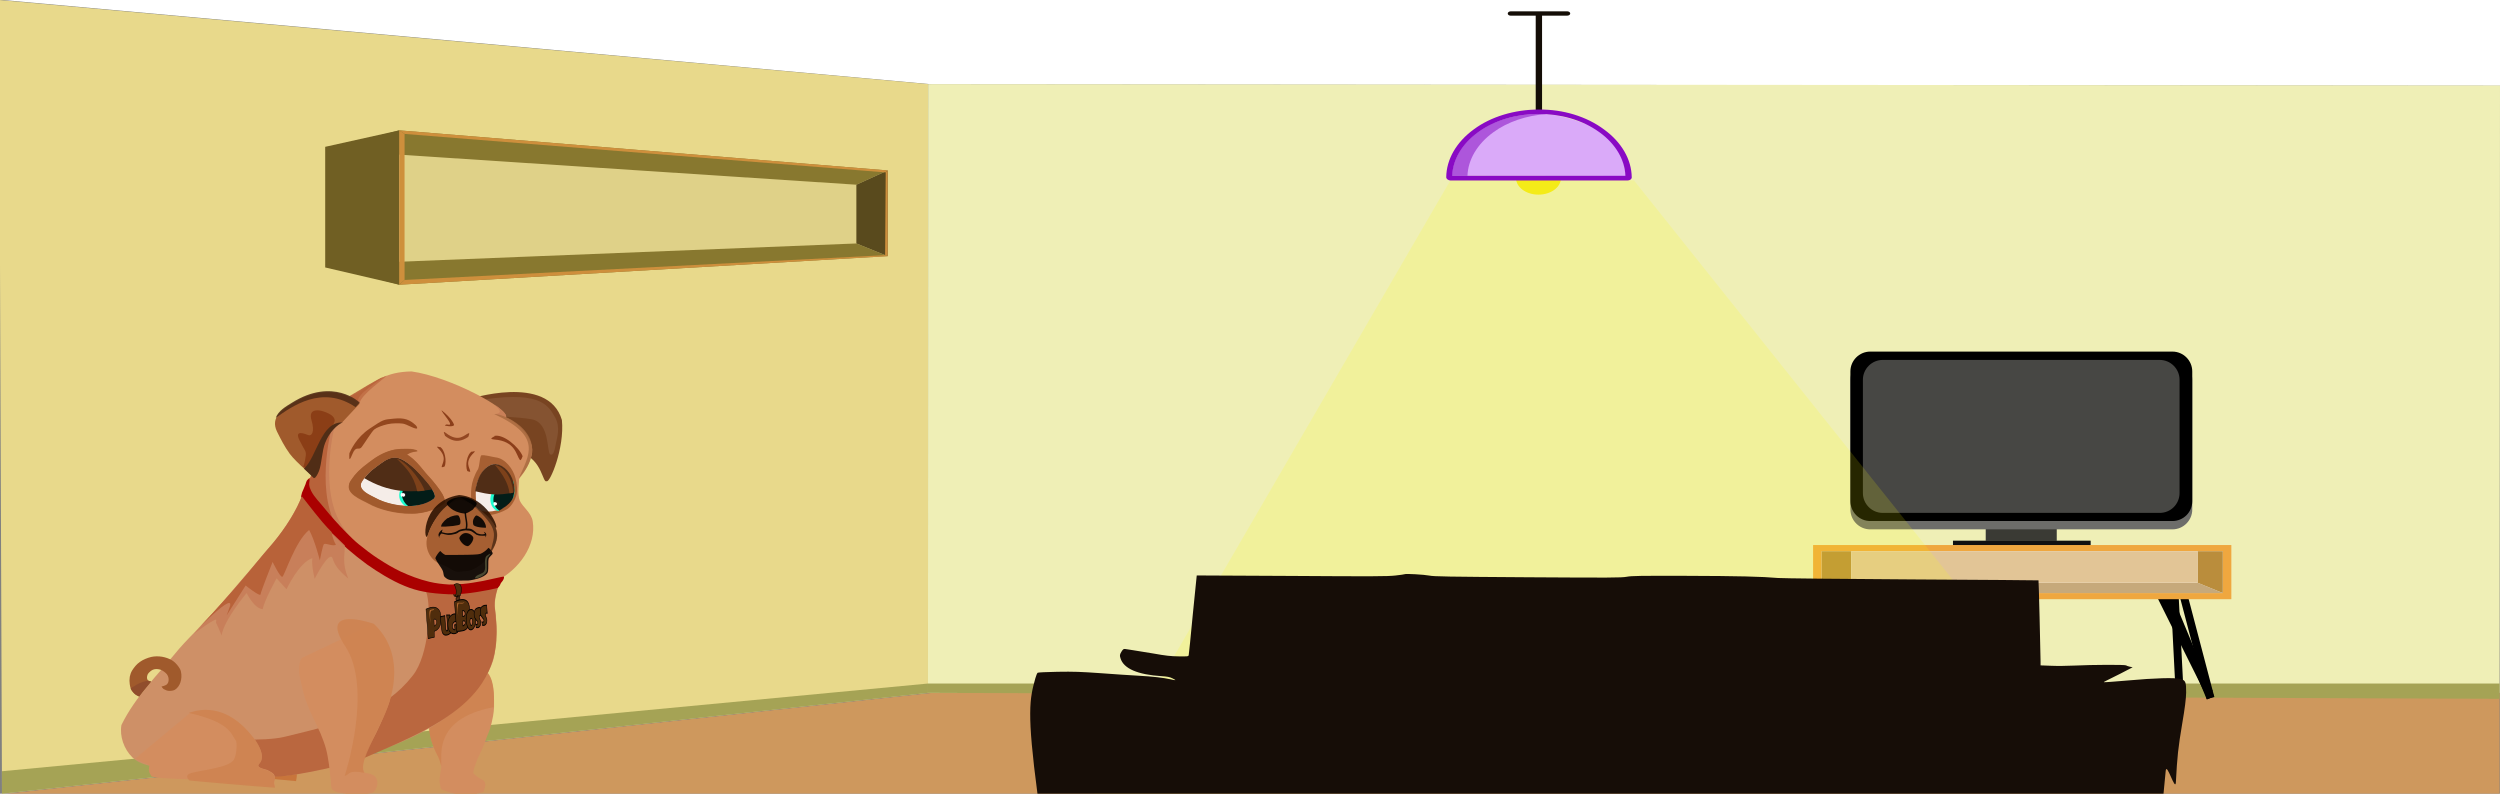 <?xml version="1.0" encoding="utf-8"?>
<!-- Generator: Adobe Illustrator 23.0.0, SVG Export Plug-In . SVG Version: 6.00 Build 0)  -->
<svg version="1.1"
	 id="svg9420" xmlns:cc="http://creativecommons.org/ns#" xmlns:dc="http://purl.org/dc/elements/1.1/" xmlns:inkscape="http://www.inkscape.org/namespaces/inkscape" xmlns:rdf="http://www.w3.org/1999/02/22-rdf-syntax-ns#" xmlns:sodipodi="http://sodipodi.sourceforge.net/DTD/sodipodi-0.dtd" xmlns:svg="http://www.w3.org/2000/svg"
	 xmlns="http://www.w3.org/2000/svg" xmlns:xlink="http://www.w3.org/1999/xlink" x="0px" y="0px" viewBox="0 0 1260 400"
	 style="enable-background:new 0 0 1260 400;" xml:space="preserve">
<rect x="0" y="0" width="1260" height="400" fill="#808080" stroke="none"/>
<style type="text/css">
	.st0{fill:#FFFFFF;}
	.st1{fill:#CE985D;}
	.st2{fill:#FFB9B9;stroke:#000000;stroke-width:0.265;}
	.st3{fill:url(#SVGID_1_);stroke:#000000;stroke-width:0.265;}
	.st4{fill:#E8D98B;}
	.st5{fill:#EFEFB6;}
	.st6{fill:#A5A355;}
	.st7{fill:#3A3A34;}
	.st8{fill:#6D6D6A;}
	.st9{fill:#474744;}
	.st10{fill:#111111;}
	.st11{fill:none;stroke:#000000;stroke-width:4;stroke-miterlimit:10;}
	.st12{fill:#EFA73F;}
	.st13{fill:#BA8D3C;}
	.st14{fill:#C6A97B;}
	.st15{fill:#E2C596;}
	.st16{fill:#784421;}
	.st17{fill:#855331;}
	.st18{fill-rule:evenodd;clip-rule:evenodd;fill:#D38D5F;}
	.st19{opacity:0.64;fill:#B8623A;enable-background:new    ;}
	.st20{fill:#D38D5F;}
	.st21{opacity:0.885;fill:#C87137;enable-background:new    ;}
	.st22{opacity:0.885;fill:#C87E57;enable-background:new    ;}
	.st23{fill:#B8623A;}
	.st24{opacity:0.885;fill:#CE8351;enable-background:new    ;}
	.st25{fill:#CE9067;}
	.st26{fill:#A05A2C;}
	.st27{opacity:0.885;fill:#B8623A;enable-background:new    ;}
	.st28{fill:#502D0C;stroke:#000000;stroke-width:0.232;}
	.st29{fill:#AA0000;}
	.st30{opacity:0.885;fill:#502D16;enable-background:new    ;}
	.st31{opacity:0.885;fill:#A05A2C;enable-background:new    ;}
	.st32{opacity:0.885;fill:#FFFFFF;enable-background:new    ;}
	.st33{opacity:0.885;fill:#00FFCC;enable-background:new    ;}
	.st34{opacity:0.885;enable-background:new    ;}
	.st35{fill:#502D16;}
	.st36{opacity:0.885;fill:#010100;enable-background:new    ;}
	.st37{opacity:0.885;fill:#2B1100;enable-background:new    ;}
	.st38{fill:#8B3E1A;}
	.st39{opacity:0.885;fill:#8B3E1A;enable-background:new    ;}
	.st40{opacity:0.885;fill:#8B3E16;enable-background:new    ;}
	.st41{opacity:0.885;fill:#C87E58;enable-background:new    ;}
	.st42{fill:#B86239;}
	.st43{fill:#D5D5FF;fill-opacity:0;}
	.st44{opacity:0.885;fill:#2D1100;enable-background:new    ;}
	.st45{opacity:0.885;fill:#8E4C2C;enable-background:new    ;}
	.st46{fill:#8B3E16;}
	.st47{opacity:0.885;fill:#AA6B41;enable-background:new    ;}
	.st48{opacity:0.885;fill:#83441B;enable-background:new    ;}
	.st49{opacity:0.885;fill:#515137;enable-background:new    ;}
	.st50{opacity:0.885;fill:#532F17;enable-background:new    ;}
	.st51{enable-background:new    ;}
	.st52{fill:#502D0C;}
	.st53{fill:none;stroke:#000000;stroke-width:0.179;}
	.st54{fill:none;stroke:#000000;stroke-width:0.265;}
	.st55{fill:#B7692E;}
	.st56{fill:#DFD188;}
	.st57{fill:#88782F;}
	.st58{fill:#705F23;}
	.st59{fill:#594A1D;}
	.st60{fill:#CE8F3C;}
	.st61{fill:#DAAAF9;}
	.st62{fill:#AD56DB;}
	.st63{fill:#140D06;}
	.st64{fill:#F2E71C;}
	.st65{fill:#890AC4;}
	.st66{opacity:0.15;fill:#FFFF00;enable-background:new    ;}
	.st67{fill:#160D07;}
</style>
<sodipodi:namedview  bordercolor="#666666" borderopacity="1.0" id="base" inkscape:current-layer="layer1" inkscape:cx="581.19349" inkscape:cy="255.14308" inkscape:document-units="mm" inkscape:pageopacity="0.0" inkscape:pageshadow="2" inkscape:window-height="705" inkscape:window-maximized="1" inkscape:window-width="1366" inkscape:window-x="-8" inkscape:window-y="-8" inkscape:zoom="0.63" pagecolor="#ffffff" showgrid="false" units="px" width="1260px">
	</sodipodi:namedview>
<path class="st0" d="M1.5,0C420-0.1,841.5,0.1,1260,0c0,14.6,0,28.6,0,43.2c-263.4-0.2-526.8-0.5-790.2-0.7
	C313.7,28.3,157.6,14.1,1.5,0z"/>
<polygon class="st1" points="3,400 469.7,349.2 1259.8,349.2 1259.8,400 "/>
<path class="st2" d="M484.7-218.4"/>
<linearGradient id="SVGID_1_" gradientUnits="userSpaceOnUse" x1="188.1" y1="698.866" x2="188.1" y2="698.866" gradientTransform="matrix(1 0 0 1 0 -633.167)">
	<stop  offset="0" style="stop-color:#EDE5E5"/>
	<stop  offset="1" style="stop-color:#EDE5E5;stop-opacity:0"/>
</linearGradient>
<path class="st3" d="M188.1,65.7"/>
<polygon class="st4" points="-0.5,0 467.8,42.4 467.7,349.2 1,400 "/>
<polygon class="st5" points="467.8,42.4 1260,43.1 1259.8,349.2 467.7,349.2 "/>
<path class="st5" d="M-0.5,417"/>
<polygon class="st6" points="1,400 467.7,349.2 467.7,344.5 1,388.7 "/>
<polygon class="st6" points="467.7,344.5 1259.8,344.5 1259.8,352.2 467.7,349.2 "/>
<g>
	<rect x="1000.8" y="266.6" class="st7" width="35.8" height="6"/>
	<path class="st8" d="M1094.9,266.8H942.6c-5.5,0-10-4.5-10-10v-65.4c0-5.5,4.5-10,10-10h152.3c5.5,0,10,4.5,10,10v65.4
		C1104.9,262.3,1100.4,266.8,1094.9,266.8z"/>
	<path d="M1094.9,262.6H942.6c-5.5,0-10-4.5-10-10v-65.4c0-5.5,4.5-10,10-10h152.3c5.5,0,10,4.5,10,10v65.4
		C1104.9,258.2,1100.4,262.6,1094.9,262.6z"/>
	<path class="st9" d="M1088.5,258.5H948.9c-5.5,0-10-4.5-10-10v-57.1c0-5.5,4.5-10,10-10h139.6c5.5,0,10,4.5,10,10v57.1
		C1098.5,254,1094.1,258.5,1088.5,258.5z"/>
	<rect x="984.3" y="272.5" class="st10" width="69.4" height="2.5"/>
	<line class="st11" x1="938.7" y1="299.3" x2="927.3" y2="351.1"/>
	<line class="st11" x1="949.1" y1="300.7" x2="927.3" y2="348.7"/>
	<line class="st11" x1="945.9" y1="300.3" x2="940.1" y2="341.2"/>
	<line class="st11" x1="949.1" y1="300.7" x2="939.5" y2="345.2"/>
	<line class="st11" x1="1096" y1="299.6" x2="1098.2" y2="342.8"/>
	<line class="st11" x1="1092.6" y1="300.1" x2="1114.1" y2="351.8"/>
	<line class="st11" x1="1100.5" y1="300" x2="1114.1" y2="351.8"/>
	<line class="st11" x1="1088.6" y1="299.3" x2="1113.4" y2="349.1"/>
	<rect x="913.8" y="274.7" class="st12" width="210.8" height="27.3"/>
	<rect x="918.1" y="277.8" class="st0" width="202.2" height="21.1"/>
	<polygon class="st13" points="918.1,277.8 933.1,277.8 933.1,293.7 918.1,298.9 	"/>
	<polygon class="st14" points="933.1,293.7 1107.6,293.7 1120.3,298.9 918.1,298.9 	"/>
	<polygon class="st13" points="1107.6,277.8 1107.6,293.7 1120.3,298.9 1120.3,277.8 	"/>
	<rect x="933.1" y="277.8" class="st15" width="174.6" height="15.9"/>
</g>
<g>
	<g id="layer1_1_" transform="translate(0,-121)" inkscape:groupmode="layer" inkscape:label="Camada 1">
		<path id="path1170" inkscape:connector-curvature="0" sodipodi:nodetypes="ccccc" class="st16" d="M275.6,363.5
			c-2.2,1.4-2.1-10.7-12.8-14.2c-4.1-7.5-26.9-27-26.9-27s40.4-13.3,47.3,10.4C284.6,347,277.1,364.4,275.6,363.5L275.6,363.5z"/>
		<path id="path1742" inkscape:connector-curvature="0" sodipodi:nodetypes="cszzscc" class="st17" d="M238.3,323.2
			c33.1-5.7,37.6,1.2,41.5,8.2c2.7,4.9,1,10,0.4,13s-1.1,6.5-2.9,5.6s0-16-9.4-17.7c-6.9-1.2-20.7-1.7-20.7-1.7L238.3,323.2z"/>
		<path id="path4698" inkscape:connector-curvature="0" sodipodi:nodetypes="csssszzsccccsszc" class="st18" d="M155.5,365.2
			c-1.9,6.6,12.8,21.5,17.9,27.1c9.1,9.8,14.1,12.3,31.6,21.3c11.9,6.2,32.1,6.7,45.4,0.1c11.1-5.6,20-17.8,18.1-29.9
			c-0.6-4.3-5.1-7.3-6.5-10.4s-0.3-9.8-0.4-10.7c-0.1-0.9,4-3.9,6.3-12.1c2.4-8.4-8.3-18.9-16.8-20.4c-1.1-0.1-2.2-0.5-3.4-0.5
			c0.9-0.1,5,0.8,7.3,1.7c2.2-4.1-28.1-20.5-47.6-23.2c-13.5,0.3-17.4,4.7-31.4,13.1c-7.1,4.3-16.7,23.5-18.6,37.2
			C157,361.3,157.4,358.6,155.5,365.2L155.5,365.2z"/>
		<path id="path5509-1" inkscape:connector-curvature="0" sodipodi:nodetypes="cccc" class="st19" d="M176,320.9
			c7.2-1.9,12.8-8.5,18.9-10.6c-1.3,1.6-12.4,9.2-13.6,13.6L176,320.9z"/>
		
			<path id="path4994" inkscape:connector-curvature="0" sodipodi:nodetypes="caaaaaaaaaaaaaaaaaacaaaaacaaaaaacccc" class="st20" d="
			M245.2,459.5c0,0,1.5,2.1,2,3.3c0.7,1.6,1,3.4,1.3,5c0.3,2,0.4,4,0.5,6c0,1.3,0,2.5,0,3.7c-0.1,1.5-0.2,2.9-0.5,4.4
			c-0.4,2.2-0.9,4.4-1.6,6.6c-0.4,1.3-1,2.5-1.5,3.8c-0.4,1-0.7,2.1-1.1,3.1c-0.5,1.3-1.1,2.5-1.6,3.8c-0.7,1.6-1.5,3.1-2.2,4.7
			c-0.3,0.8-0.6,1.6-0.9,2.5c-0.2,0.7-0.6,1.4-0.7,2.2c-0.1,0.6-0.4,1.3-0.3,1.9c0,0.3,0.2,0.5,0.4,0.6c0.8,0.9,1.8,1.5,2.8,2.2
			c0.7,0.5,1.7,0.7,2.2,1.4c0.4,0.4,0.5,1,0.6,1.5c0.1,0.6-0.1,1.3-0.3,2s-0.6,1.9-0.6,1.9s-0.6,0.2-1,0.3c-0.9,0.2-1.7,0.4-2.6,0.6
			c-1.8,0.2-3.6,0.3-5.4,0.3c-1.7,0-3.5,0-5.2-0.3c-1.4-0.2-2.8-0.6-4.2-1.1c-1-0.3-3-1.2-3-1.2s-0.7-2.7-0.8-4.1
			c0-1.2,0.2-2.4,0.4-3.6c0.1-1.2,0.5-2.4,0.5-3.5c-0.1-1.4-0.6-2.7-1.1-4c-0.6-1.6-1.5-3.1-2.2-4.7c-0.6-1.6-1.3-3.2-1.7-4.8
			c-0.5-1.9-1.1-5.7-1.1-5.7l0.3-2.3l8-5.5L245.2,459.5z"/>
		<path id="path4996" inkscape:connector-curvature="0" sodipodi:nodetypes="caacccc" class="st21" d="M147.6,508
			c0,0.4,1.1,0.8,1.4,1.3c0.4,0.7,0.6,1.6,0.6,2.5c0,1-0.4,2.9-0.4,2.9c-9.7-1.1-12.5-0.5-21.1-3.5l-0.4-2.7L147.6,508z"/>
		<path id="path5608-7" inkscape:connector-curvature="0" class="st22" d="M168.8,335.3c0,0-9,33.9,4.7,52.3s-18.9-20.3-18.9-20.3
			l6-12.9l5.7-17.3l1.8-1.9L168.8,335.3z"/>
		<path id="path5608" inkscape:connector-curvature="0" class="st23" d="M167,337.3c0,0-9,33.9,4.7,52.3s-18.9-20.3-18.9-20.3
			l6-12.9l5.7-17.3l1.8-1.9L167,337.3L167,337.3z"/>
		<path id="path5708" inkscape:connector-curvature="0" sodipodi:nodetypes="ccccsc" class="st24" d="M244.2,459.2
			c0.5-0.4,5.8,2.3,4.6,18.2c-31.5,6-25.6,25.7-26.5,29.6c-0.4-1.7-0.5-3-2.6-6.8c0,0-4.8-9.8-2.9-14.5
			C218.8,481.1,244.2,459.2,244.2,459.2z"/>
		<path id="rect4708" inkscape:connector-curvature="0" sodipodi:nodetypes="ccscscaacaaacsc" class="st25" d="M251.2,415.5
			c-56.4,15.9-93.3-36.4-97.2-49.2c0,0-4.3,15.3-19.7,32.2c0,0-9.2,11-25.1,29.4c-7.2,8.5-14.3,14.2-21.7,23.4
			c-6.7,8.3-19.3,20.7-26.3,35.1c-1,5.7,1.3,12.2,5.5,16.3c4.1,4,11,4.8,16.8,5.6c34.6,4.3,59.8,9.8,104.5-7.7
			c11.1-4.1,22.1-8.5,32-14.8c7.2-4.5,13.9-9.8,19.3-16.1c3.9-4.6,7.2-9.8,9.1-15.4c1.6-4.5,1.7-14.2,1.7-14.2
			c0.4-1.6,0-8.2-0.6-12.3C248.6,422.4,252.4,413.3,251.2,415.5L251.2,415.5z"/>
		<path id="path5000" inkscape:connector-curvature="0" sodipodi:nodetypes="ccaaaaaaaaaaaaaaacaaaaaaaac" class="st26" d="
			M71.6,470.1c-0.5,0.6-1.4,2-1.4,2s-1.6-0.7-2.2-1.3c-0.7-0.6-1.4-1.4-1.8-2.3c-0.5-0.8-0.7-1.7-0.8-2.6c-0.2-1.3-0.2-2.5,0-3.8
			c0.2-1.1,0.6-2.2,1.2-3.2c1-1.6,2.3-3.2,3.9-4.3c1.7-1.2,3.7-2,5.7-2.5c1.8-0.4,3.7-0.4,5.5-0.1c1.7,0.3,3.5,0.9,5,1.8
			c1.3,0.8,2.3,1.9,3.2,3.1c0.6,0.8,1.1,1.6,1.3,2.6c0.4,1.8,0.3,3.8-0.3,5.5c-0.5,1.4-1.4,2.8-2.7,3.6c-0.8,0.5-1.9,0.6-2.9,0.6
			s-1.9-0.4-2.8-0.9c-0.5-0.3-1.1-1.3-1.1-1.3s2.2-0.4,2.9-1.3c0.7-0.8,0.8-2,0.6-3.1c-0.1-0.6-0.4-1.3-0.8-1.8
			c-0.8-0.9-1.8-1.7-3-2.2c-1.1-0.4-2.2-0.5-3.3-0.3c-0.9,0.2-1.7,0.7-2.4,1.4c-0.6,0.5-1.1,1.2-1.2,1.9c-0.2,0.7-0.2,1.6,0.3,2.2
			c0.4,0.5,1.7,0.7,1.7,0.7L71.6,470.1z"/>
		<path id="path4584" inkscape:connector-curvature="0" sodipodi:nodetypes="cccccccsscc" class="st27" d="M251,417
			c-3,8.8-1.1,11.2-1.1,15.6c5.1,42.5-34.1,56.3-69.3,71.7c-1.5,0.6-29,7.9-42.8,8.2c-13.8-1.2-21.1-3.1-20.3-3c0,0,1.9-0.5,2.2-0.5
			l-9-15.8c0,0,22,1.7,32.5-0.8c30.9-7.4,50.6-12.7,64.9-31c8.3-10.6,9.3-35.4,6.7-42C227.1,417.4,251.3,414.9,251,417L251,417z"/>
		<path id="path4980" inkscape:connector-curvature="0" sodipodi:nodetypes="csaaaaaaccaaaaacaccsaaaaaaaaaacc" class="st20" d="
			M188.3,435.5c0.3,0,5,5,6.5,8.3c1.2,2.8,2.4,6.1,3,9.3c0.5,2.2,0.6,4.5,0.6,6.7c0,2.7-0.3,5.4-0.7,8.1c-0.4,2.4-0.8,4.7-1.5,7
			c-0.8,2.5-1.9,5-2.9,7.4c-1.1,2.7-2.4,5.4-3.7,8.1c-1.1,2.1-3.3,6.3-3.3,6.3c-2,4.1-3.3,6.8-3.3,11.2c0,0,0.1,1.8,0.7,2.4
			c0.6,0.5,1.6,0.3,2.4,0.6c0.9,0.3,1.8,0.5,2.5,1.1c0.8,0.6,1.3,1.6,1.5,2.5c0.3,1.3,0,2.6-0.5,3.8c-0.4,0.9-0.9,1.7-1.8,2.2
			c-2.8,0.7-5.7,0.8-8.6,0.8c-3,0-5.1-0.3-8.9-0.9c-1.1-0.5-2.2-0.6-3.1-1.9c-0.3-0.9-0.4-1.9-0.4-2.9c0-1.3-0.2-2.7-0.4-4
			c-0.2-1.8-0.4-3.5-0.6-5.3c-0.4-2.6-0.8-5.3-1.5-7.9s-1.7-5.1-2.7-7.6c-0.9-2.2-2.1-4.4-3.1-6.7c-0.8-1.7-1.7-3.4-2.4-5.1
			c-0.9-2.1-1.8-4.3-2.5-6.5c-0.8-2.7-1.4-5.4-2-8.1c-0.4-1.8-0.9-3.6-0.9-5.4c0-1.7,0.1-3.5,0.7-5.1c0.2-0.6,1.1-1.7,1.1-1.7
			l-0.2,0.3"/>
		<path id="path4998" inkscape:connector-curvature="0" sodipodi:nodetypes="ccaccaaaazaaaacccccccccacac" class="st20" d="
			M95.8,480.3l6.3-1.1c0,0,4.8-0.3,6.9,0.3c5.7,1.6,8.7,3.1,14.4,8.4c1.8,2,3.5,3.9,5.2,6.1c0,0,1.3,2.2,1.9,3.3
			c0.5,1.1,1.1,2.2,1.3,3.4c0.2,1.2,0.2,2.4-0.1,3.5c-0.3,1-1.7,1.9-1.5,2.8c0.1,0.4,0.3,0.6,1.1,1c0.7,0.4,2.6,0.7,3.7,1.2
			c1.1,0.6,2.3,1.2,3,2c0.4,0.5,0.5,1.2,0.6,1.8c0,0.7-0.4,1.5-0.4,2.2c0,0.8,0.3,1.5,0.4,2.3c-1.6-0.3-5.4-0.6-5.4-0.6l-7.2-0.6
			l-8.3-0.6l-7.6-0.7L96,513.8l-7.6-0.3l-7.2-0.4c0,0-3.8-0.4-4.8-0.8c-0.4-0.8-1.1-1.6-1.3-2.5c-0.2-1,0.2-3,0.2-3s-1.3-0.7-2-1.1
			c-1.7-0.8-5.2-2.3-5.2-2.3"/>
		<path id="path1481-7" inkscape:connector-curvature="0" sodipodi:nodetypes="ccscccc" class="st28" d="M228.8,415.8
			c1.4-0.9,2.2-0.3,2.6,0.1c-1.4,2.1-0.6,4.3-0.3,5.3c0.1,0.3,0.6,0.3,0.6,0.3s-1.4,0.4-2.8-0.1
			C228.7,420.7,227.5,418.3,228.8,415.8L228.8,415.8z"/>
		
			<path id="path4976" inkscape:connector-curvature="0" sodipodi:nodetypes="caaaaaaaaaaaaacaaaacaaaaaaaaaaaacsscc" class="st29" d="
			M250.3,412.3c-2.5,0.5-4.6,1-6.9,1.5c-3.3,0.6-6.7,1.2-10,1.5c-2.3,0.2-4.7,0.3-7.1,0.3c-3.3-0.2-6.7-0.6-10-1.4
			c-5-1.2-9.7-3-14.3-5.1c-4-1.9-7.8-4.2-11.5-6.6c-3.4-2.2-6.6-4.7-9.7-7.2c-2.2-1.8-4.2-3.8-6.2-5.8c-2.1-2.1-4-4.2-6-6.4
			c-1.8-2-3.5-4-5.2-6.1c-2.2-2.8-5-5.4-6.6-8.6c-0.5-1-0.9-2.1-1-3.2c0-0.6,0.1-1.3,0.2-2c0-0.5,0.1-1.4,0.1-1.4s-1.1,0.9-1.5,1.5
			c-0.3,0.5-0.4,1.2-0.6,1.7c-0.3,0.7-0.6,1.4-0.9,2.2c-0.3,0.7-0.6,1.4-0.9,2.1c-0.2,0.6-0.5,2-0.5,2s0.9,1.2,1.3,1.8
			c1.2,1.7,2.3,3.5,3.6,5.2c1.6,2,3.2,4,5,5.9c2.2,2.4,4.4,4.6,6.7,6.9c2.2,2.2,4.5,4.5,6.9,6.6c3.1,2.7,6.4,5.3,9.8,7.8
			c2.8,2,5.8,3.9,8.8,5.7c3.3,1.9,6.6,3.7,10.1,5.1c3.1,1.3,6.4,2.3,9.7,2.9c4,0.8,8.2,1.1,12.3,1.3c2.7,0.1,5.4,0,8.1-0.3
			c4.2-0.4,8.3-1.1,12.5-1.9c1.5-0.3,4.5-1,4.5-1c-0.4,0.2,1-1,1.2-1.9c0.2-0.8,1.1-1.3,1.6-2.5c0.3-0.7,0.2-1.3,0.2-1.3
			C252.5,411.7,252.1,412,250.3,412.3z"/>
		<path id="path5509" inkscape:connector-curvature="0" sodipodi:nodetypes="cccc" class="st27" d="M176.2,320.6
			c4-2.4,14.5-8.8,16.9-9.6c-1.3,1.6-13.9,8.7-12.7,12.8L176.2,320.6z"/>
		<path id="path1153" inkscape:connector-curvature="0" sodipodi:nodetypes="cscsssc" class="st26" d="M172.8,333.5
			c-0.1,1.3-9.2-0.3-11.8,23.7c-0.2,1.7-2.2,4.8-2.2,4.8s-9.4-7.8-12.7-12.2c-2.7-3.7-4.5-7.3-6.5-11.3c-3.5-7.3,2.9-11.1,7.5-14
			c20.9-13.1,34.2-0.1,34.2-0.1"/>
		<path id="path1153-6" inkscape:connector-curvature="0" sodipodi:nodetypes="ccsc" class="st30" d="M179.2,326.2
			c-16.9-11.5-32.2-0.3-40.2,5.4c1.2-3.5,5-5.7,8.1-7.6c20.9-13.1,34.2-0.1,34.2-0.1"/>
		<path id="rect4692" inkscape:connector-curvature="0" sodipodi:nodetypes="sccssssss" class="st31" d="M249.7,351.5
			c-1.7-0.2-5.5-1.4-7.2-1c-0.9,1.9-0.6,4-1.5,6.8c-4.3,7.1-3.6,12.2-3.5,17c0.1,4,4.8,2.3,5.4,5.6c0.3,1.8,7.9,0.6,12.7-2.3
			c1.5-0.9,3.5-3.5,4.5-6.5c0.9-2.9,0.4-6.6-0.3-9.1C258.7,357.5,254.7,352,249.7,351.5L249.7,351.5z"/>
		<path id="rect4692-4" inkscape:connector-curvature="0" sodipodi:nodetypes="cssssssccsc" class="st31" d="M198.8,347.7
			c-4.3,0.9-8.5,3.1-11.8,5.7c-4.5,3.4-7.3,5.4-10.4,10.3c-3.8,6,5.9,9.3,9.2,11.2c5.1,2.9,13.8,5.1,20.8,5c0,0,9.4,0.7,17.1-5
			c2.9-2.2-6.6-12.7-8.8-14.9c-1.5-1.5-4.8-6.9-9.9-9.8c1.6-0.9,2.2-1.3,5.5-1.7C208.2,346.6,199.6,347.5,198.8,347.7L198.8,347.7z"
			/>
		<path id="rect4692-4-0" inkscape:connector-curvature="0" sodipodi:nodetypes="assssssa" class="st32" d="M199.8,351.6
			c-3.4-0.4-6.7,2.1-9.3,4c-3.5,2.6-5.6,4.2-8,7.9c-2.9,4.6,4.5,7.1,7.1,8.6c3.9,2.2,10.6,3.9,16,3.8c0,0,7.2,0.6,13.2-3.8
			c2.2-1.7-5-9.8-6.7-11.5C210.5,359.2,204.9,352.2,199.8,351.6L199.8,351.6z"/>
		<path id="rect4692-4-0-9" inkscape:connector-curvature="0" sodipodi:nodetypes="cscc" class="st33" d="M204.2,376
			c0,0,8.5,0.5,14.4-3.9c2.2-1.7-5-9.8-6.7-11.5C203.9,361.6,197,370.9,204.2,376L204.2,376z"/>
		<ellipse id="path5589-4" class="st0" cx="203.3" cy="370.4" rx="1.4" ry="1.2"/>
		<path id="rect4692-4-0-9-0" inkscape:connector-curvature="0" sodipodi:nodetypes="cccccccc" class="st34" d="M207.6,376
			c1.4-0.1,6.9-0.4,11.1-3.7c2.4-1.9-4.3-9.2-6-10.9c-5.1,0.6-9.4,5.1-10.1,8.2c2.5-0.6,1.7,2.8,0,1.4c0.1,1.1,1.1,3.6,3.1,5
			C205.5,376.1,206.9,376.1,207.6,376L207.6,376z"/>
		<path id="rect4692-4-0-8" inkscape:connector-curvature="0" sodipodi:nodetypes="scccss" class="st35" d="M199.8,351.6
			c-2.8-0.3-5.2,1-7.8,2.9c-3.5,2.6-5.7,4-8.4,7.5c12.5,7.3,22.5,7.4,34.4,5.7c-2-3.1-5-6.3-5.8-7.2
			C211.2,359.5,204.9,352.3,199.8,351.6L199.8,351.6z"/>
		<path id="rect4692-9" inkscape:connector-curvature="0" sodipodi:nodetypes="cssasssac" class="st32" d="M249.7,355
			c-2.9-0.3-5.5,2.3-7,4.7c-3.5,5.8-2.9,10-2.8,13.8c0.1,3.3-0.5,3.3,0.7,4.1c3.7,2.7,12.1,0.6,14-1.4c1-1,2.9-2.8,3.7-5.3
			c0.7-2.4,0.3-5.3-0.2-7.5C257,359.8,253.8,355.4,249.7,355z"/>
		<path id="rect4692-9-5" inkscape:connector-curvature="0" sodipodi:nodetypes="csscc" class="st33" d="M251.1,378.6
			c1.4-1,3-2.1,3.7-2.8c1-1,3.3-2.3,4.1-4.7c0.7-2.4,0.3-5.3-0.2-7.5C244.4,364.3,245.3,377.3,251.1,378.6z"/>
		<ellipse id="path5589" class="st0" cx="250.1" cy="374.9" rx="1.4" ry="1.2"/>
		<path id="rect4692-9-5-9" inkscape:connector-curvature="0" sodipodi:nodetypes="ccscccc" class="st34" d="M251.7,378.3
			c1.2-0.7,1.4-0.9,2.5-1.6s3.8-2.8,4.5-5.3c0.6-1.9,0.5-4.6,0.1-6.5c-7.8-0.5-10.8,5.1-10,9.3c1.1-0.6,2.9,1,0.6,1.7
			C250.3,377.3,250.5,377.5,251.7,378.3z"/>
		<path id="rect4692-9-7" inkscape:connector-curvature="0" sodipodi:nodetypes="asccsa" class="st35" d="M249.9,354.9
			c-3-0.3-5.8,2.3-7.4,4.7c-1.8,2.8-2.7,6.8-3,9c7.3,1.7,10.7,2.3,19.7,0.6c0.2-2-0.1-4.1-0.6-5.7
			C257.6,359.8,254.3,355.4,249.9,354.9z"/>
		<polygon id="path4951" class="st36" points="236.9,390.5 236.9,390.5 236.9,390.5 236.9,390.5 		"/>
		<path id="path904" inkscape:connector-curvature="0" class="st37" d="M236.9,395.6c1.4-1.4,2-3,1.6-3.9c-0.6-1.3-2.7-2.4-4.1-2.2
			c-1.1,0.1-2.4,1.1-2.8,2c-0.4,0.7-0.4,0.7,0.1,1.7c0.9,1.8,2.6,3.2,3.9,3.2C236,396.4,236.4,396.2,236.9,395.6L236.9,395.6z"/>
		<path id="path5563-2" inkscape:connector-curvature="0" sodipodi:nodetypes="csscc" class="st38" d="M235.5,358.4
			c0,0,1.6,0.7,1.5,0.2c-0.2-1.8-3.1-4.7,1.8-9.4c1.7-1.6-1.5-0.1-0.9-0.7C235.3,349.8,234.4,355.7,235.5,358.4z"/>
		<path id="path5563-2-3" inkscape:connector-curvature="0" sodipodi:nodetypes="csscc" class="st38" d="M224.1,356.1
			c0,0-1.6,0.7-1.5,0.2c0.2-1.8,3.1-4.7-1.8-9.4c-1.7-1.6,1.5-0.1,0.9-0.7C224.3,347.6,225.2,353.5,224.1,356.1z"/>
		<path id="path5563" inkscape:connector-curvature="0" sodipodi:nodetypes="csscc" class="st39" d="M236,341.2c0,0,0.9-2,0.3-1.9
			c-2.1,0.6-4.9,5.1-11.6-0.1c-2.3-1.8,0.2,2-0.6,1.3C229.3,344.8,233.1,343.1,236,341.2z"/>
		<path id="path5563-5" inkscape:connector-curvature="0" sodipodi:nodetypes="ccsccc" class="st38" d="M228.8,335
			c0,0-0.7-2.8-6.2-7.2c-0.5,0.6,6.9,8.2,3.2,7.2c-1.9-0.4-1.4,1.1-1,0.6C228.3,336.3,229.1,335.3,228.8,335z"/>
		<path id="path5561" inkscape:connector-curvature="0" sodipodi:nodetypes="ssscsssssss" class="st40" d="M209.4,335.2
			c-2.8-2.5-5.2-3.8-11-3.2c-5.2,0.5-5,0.3-11.9,4.9c-7,4.6-9.8,11.2-10.4,12.5c0,0.8-0.6,5.8,1.4,0.7c2-5,3.2-1.7,4.8-3.8
			c1.6-2.1,5.1-7.9,6.4-8.9c1.3-1,4-2,6.6-2.6c2.5-0.6,6.1-0.5,7.7-0.3c2.1,0.3,5.4,2.6,7,2.5C210.7,336.9,209.9,335.6,209.4,335.2
			L209.4,335.2z"/>
		<path id="path5563-2-3-1" inkscape:connector-curvature="0" sodipodi:nodetypes="csscc" class="st38" d="M263.4,350.9
			c0,0-0.8,2.6-1.4,1.9c-1.9-2.5-2.2-9.5-13-10.3c-3.7-0.3,1.5-1.8,0.1-1.8C253.7,339.6,261.5,346.2,263.4,350.9L263.4,350.9z"/>
		<path id="path1174" inkscape:connector-curvature="0" class="st31" d="M210.7,379.6c4.2-0.5,8.2-1.8,11.3-3.8
			c1.5-0.9,1.9-1.3,2.1-1.7c0.3-0.8-0.2-2.3-1.1-4.1c-1.4-2.4-4.3-6.2-7.3-9.4c-0.7-0.7-1.7-2-2.3-2.7c-2.6-3.2-4.7-5.4-6.8-6.9
			c-0.6-0.4-1.2-0.8-1.3-0.9c-0.1,0-0.1-0.1-0.1-0.1c0-0.1,1.5-0.9,2.1-1.1s2.4-0.6,2.8-0.6c0.9,0-0.2-0.6-1.8-0.9
			c-0.9-0.2-1.4-0.2-3.9-0.2c-3.4,0-5.1,0.2-7,0.7c-3.9,1.1-7.2,2.8-11.6,6.2c-4.3,3.2-6.6,5.5-8.7,8.6c-1.1,1.6-1.2,2.1-1.2,3.4
			c0,1,0,1.1,0.4,1.9c0.9,1.8,2.8,3.2,6.7,5.1c0.8,0.4,2.2,1.1,3,1.6c4.5,2.4,9.8,4,15.8,4.7C203.6,379.8,209.1,379.9,210.7,379.6
			L210.7,379.6z M201.6,375.8c-3.9-0.5-7.7-1.6-10.6-2.9c-2.3-1.1-5.1-2.5-6.1-3.2c-1.2-0.8-2.2-1.7-2.6-2.5
			c-0.4-0.6-0.4-0.7-0.4-1.6s0-1,0.4-1.6c0.9-1.6,2.5-3.6,4.3-5.2c1.3-1.3,1.7-1.5,4.4-3.5c2.4-1.8,3.3-2.3,4.5-2.8
			c2.9-1.3,5.3-1.1,8.5,0.9c3.1,1.9,6.9,5.5,11.2,10.7c1.9,2.3,3.4,4.6,3.9,6.2c0.2,0.6,0.1,1.5-0.1,1.9c-0.5,0.7-3.2,2.2-5.3,2.9
			c-1.3,0.4-3.3,0.8-4.9,1C207.1,376.1,203.5,376.1,201.6,375.8L201.6,375.8z"/>
		<path id="path1499-0" inkscape:connector-curvature="0" sodipodi:nodetypes="ccsccsc" class="st28" d="M231,421.5
			c-0.3,0-0.8,0-0.8,0s-0.5,0.9-0.4,1.6c0,0.4,0.5,1.4,0.5,1.4s0.4-0.1,0.5-0.2c-0.2-0.7-0.4-1-0.4-1.6
			C230.5,422.2,230.7,422,231,421.5L231,421.5z"/>
		<path id="path1481" inkscape:connector-curvature="0" sodipodi:nodetypes="ccscccc" class="st28" d="M232,415.7
			c-1.4-0.9-2.7-0.5-3.1,0c1.4,2.1,1.1,4.4,0.8,5.4c-0.1,0.3-0.6,0.3-0.6,0.3s1.4,0.4,2.8-0.1C232.1,420.6,233.3,418.3,232,415.7
			L232,415.7z"/>
		<path id="path1499" inkscape:connector-curvature="0" sodipodi:nodetypes="ccsccscc" class="st28" d="M230.6,421.2
			c0.1-0.6,0.7-0.1,0.8,0c0,0,0.5,0.9,0.4,1.6c0,0.4-0.5,1.4-0.5,1.4s-0.6,0.4-0.5-0.2c0.2-0.7,0.4-1,0.4-1.6
			C231.1,421.9,231,421.7,230.6,421.2L230.6,421.2z"/>
		<path id="path4473" inkscape:connector-curvature="0" sodipodi:nodetypes="ccccscccccccscc" class="st41" d="M173.8,395.9
			c-10.5-10.4-13.6-12.3-13.6-12.3l-24,14.5l-38.6,42.4c0,0,11.8-8.8,11.4-6.9s-0.1,0.5,2.7,7.7c1.1-7.8,12.6-21.4,12.6-21.4
			s3.8,7.9,8.1,8.1c1-4.8,7-15.5,7-15.5l5,5.5c0,0,6.2-13.4,13-15.7c-0.5,3.9,1.2,10.4,1.2,10.4s7.6-15,9.1-10.1
			c0.9,3.1,2.9,5.9,7.8,10C172.3,404.3,173.8,401.5,173.8,395.9L173.8,395.9z"/>
		<path id="path3778" inkscape:connector-curvature="0" sodipodi:nodetypes="csscscccccccsccc" class="st42" d="M152.1,371.1
			c-2.6,7.1-8,15.7-14.2,23.2c-4.2,5-6.4,7.4-9.1,10.8c-2.5,3-16.1,19.9-34.6,38.4c0,0,23.3-24.4,21.8-17.3c-0.1,0.6-1.8,5-1.8,5
			l9.6-15.1c0,0,7.3,5.8,7.5,4.5c0.1-1.3,6.1-16.4,6.1-16.4s3.8,7.9,4.9,7.5s6.4-17.9,13.5-23.6c2.8,5,5.4,15.3,5.4,15.3
			s1.5-7.9,2.1-8.2c1.1-0.6,4.5,1.4,6,0.3c-1.7-2.7-2.2-6.4-2.2-6.4C164,385.9,162.9,385,152.1,371.1L152.1,371.1z"/>
		<ellipse id="path4542" class="st43" cx="249.4" cy="374.7" rx="1.2" ry="0.9"/>
		<path id="path4134" inkscape:connector-curvature="0" sodipodi:nodetypes="csscc" class="st44" d="M249.7,387.1
			c0,0-7.9-11.4-16.3-13.9c-6.3-1.9-15.4,9.6-17.6,17.1c-2,6.9-5-16.5,15.6-19.8C245.4,371.5,252,387.7,249.7,387.1z"/>
		<path id="path4582" inkscape:connector-curvature="0" sodipodi:nodetypes="ccccccccccccccc" class="st45" d="M76,464.7l-3.5,4.3
			l-1.4,1.8l-0.5,0.6l-0.5,0.6l-1.4-0.7l-0.6-0.4l-0.6-0.5l-0.5-0.6l-0.5-0.6l-0.3-0.4l-0.4-0.8c0,0,5-3.8,9.1-3.9
			c0.4,0.2,1.1,0.3,1.1,0.3L76,464.7z"/>
		<path id="path5559" inkscape:connector-curvature="0" sodipodi:nodetypes="sssccsccccs" class="st46" d="M168.2,334.5
			c2.7-4.4-6.5-6.6-7-6.6c-0.4,0-6-1.2-4.2,4.9c1.8,6,0,8.1-1.6,7.5s-7.2-3-4.5,2.5s3.5,5.3,3.2,7.9c-0.3,2.5-1,5-1,5l-0.4,0.3
			l3.3,2.3c0,0,5.8-16.9,7.1-18C164.6,339.1,166.9,336.6,168.2,334.5L168.2,334.5z"/>
		<path id="path5549" inkscape:connector-curvature="0" sodipodi:nodetypes="cscccc" class="st35" d="M172.7,333.9
			c-2.6,1.1-6.7,4.7-8.9,10.5c-1.5,3.8-1.6,10.1-3,13.9c-1.5,3.8-2.6,3.7-2.6,3.7l-5-4.8C159.8,351.2,161.6,333.5,172.7,333.9z"/>
		<path id="path5644" inkscape:connector-curvature="0" sodipodi:nodetypes="ccccc" class="st22" d="M249.3,324.9
			c5.3,3.7,6.1,5.5,5.7,6.4c-2.2-0.7-5.8-1.6-5.8-1.6C254.1,329.3,251.2,327.1,249.3,324.9L249.3,324.9z"/>
		<path id="path5646" inkscape:connector-curvature="0" sodipodi:nodetypes="ccc" class="st47" d="M249.1,329.7
			c24.4,11.2,17.6,20.4,12.4,32.3C280.2,341.2,254.5,329.3,249.1,329.7z"/>
		<path id="path5704" inkscape:connector-curvature="0" sodipodi:nodetypes="cccccsssssc" class="st24" d="M95.1,480.3
			c0.8,0,16.6-7.9,32.2,12c5.5,6.4,5.3,12,3.3,13.8c0,0-2.1,1.5,3.3,2.9c6.1,2.1,4.5,5.2,4.5,5.2c-0.8,1.5,0.4,3.8,0.1,3.8
			c-1.1,0.1-44.5-3.6-43.2-3.7c0.3,0-3-2.5,1.1-3.7c5.7-1.6,19.2-2.7,21.5-6.8c1.7-3.1,1.4-8.9,1.1-9.3
			C116.3,490.6,115.8,485,95.1,480.3L95.1,480.3z"/>
		<path id="path5706" inkscape:connector-curvature="0" sodipodi:nodetypes="ccsccc" class="st24" d="M183.6,510.5
			c-8.4-1.6-7.2,0.9-9.9,1.6c0,0,14.5-44,0.3-65.4s14.4-11.3,14.4-11.3c15.5,14.7,10.3,35.2,5.1,46.6
			C186.1,497.9,181.1,506.2,183.6,510.5z"/>
		<path id="path1721" inkscape:connector-curvature="0" sodipodi:nodetypes="cccc" class="st48" d="M249.4,355.3
			c4.1,4.8,6.9,9.6,7.4,14.3c0,0.2,1.8-0.3,1.7-0.2C258.8,366.2,256.5,356.8,249.4,355.3z"/>
		<path id="path1721-2" inkscape:connector-curvature="0" sodipodi:nodetypes="cccc" class="st48" d="M199.9,352.1
			c4.7,4.6,8.6,8.3,10.4,16.5c0,0.2,2.9-0.3,3.7-0.3C213.2,365.2,206.7,354.8,199.9,352.1L199.9,352.1z"/>
		<path id="rect4692-4-7" inkscape:connector-curvature="0" sodipodi:nodetypes="sssssssssss" class="st31" d="M233.1,372.3
			c-2.6-1.6-5.9,2.1-8.4,4.1c-3.3,2.6-6.1,7.4-7.4,10.1c-2.3,4.5-2.8,8-2,11c0.6,2.5,2,4.7,3.9,6.2s5,2.2,7.2,3.6
			c4.6,3,4.6,1.6,8.8,1.5c2.6,0,7.2-2.8,9.4-5.3c3.8-4.3,5.3-8.2,5.9-11.5c1-5-3.8-9.5-5.6-11.1
			C239.2,375.8,239.8,376.5,233.1,372.3L233.1,372.3z"/>
		
			<path id="path4974" inkscape:connector-curvature="0" sodipodi:nodetypes="ccaacaaacccaaaccccaaaaaaaaaaaaaaacaccaaaccaaaaaaaccc" class="st34" d="
			M234.9,379.2c0,2.8,1.2,5.6,0.5,8.2c0,0,1.1,0,1.6,0.1s0.9,0.3,1.2,0.5c0.7,0.4,2,1.6,2,1.6s0.4,0.3,0.6,0.3
			c0.4,0.1,0.7,0.2,1.1,0.3c0.4,0.1,0.8,0.1,1.3,0.1c0.4,0,1.2-0.2,1.2-0.2l-0.1-0.3l-0.5-0.8c0,0,0.9,0.4,1.1,0.8
			c0.1,0.2,0.2,0.5,0.2,0.8s-0.1,0.6-0.2,0.8c-0.1,0.2-0.3,0.5-0.3,0.5l0.1-0.9l-0.2-0.1l-0.3,0.1c0,0-0.7,0-1.1,0
			c-0.6,0-1.2,0-1.7-0.1s-0.9-0.3-1.3-0.4c-0.3-0.2-0.6-0.4-0.8-0.6c-0.7-0.4-1.3-1-2.1-1.3c-0.5-0.2-1-0.2-1.4-0.2
			s-0.7-0.1-1.1-0.1c-0.6,0-1.2,0.2-1.9,0.3c-0.5,0.1-0.9,0.2-1.3,0.4c-0.4,0.2-0.6,0.5-1,0.7c-0.5,0.3-1,0.4-1.5,0.5
			s-0.9,0.2-1.4,0.3c-0.6,0.1-1.1,0.1-1.6,0.1s-0.9-0.1-1.3-0.2c-0.3,0-0.6-0.1-0.9-0.2c-0.5-0.1-1.3-0.3-1.3-0.3s-0.4,0.3-0.6,0.6
			c-0.2,0.3-0.5,0.9-0.5,0.9v0.8c0,0-0.5-1.3-0.4-1.9c0.1-0.5,0.4-0.9,0.7-1.3c0.2-0.3,0.5-0.5,0.7-0.7s0.7-0.4,0.7-0.4
			c-0.3,0.8-0.5,1-0.2,1.4c0,0,1.2,0.3,1.8,0.4c0.7,0.1,1.3,0.1,2,0c0.6,0,1.2-0.1,1.9-0.3c0.5-0.1,1-0.3,1.4-0.5
			c0.5-0.2,0.9-0.6,1.4-0.8c0.5-0.2,0.9-0.3,1.4-0.4c0.4-0.1,0.8-0.2,1.2-0.2c0.2,0,0.6,0,0.6,0c0.7-2.7-0.4-5.4-0.5-8.2
			L234.9,379.2z"/>
		<path id="path910" inkscape:connector-curvature="0" class="st34" d="M244.9,386.2c-0.2-1.2-1.1-2.9-2.1-3.8s-2.3-1.7-2.8-1.6
			c-0.4,0.1-1.2,1.3-1.5,2.2c-0.3,0.9-0.1,2.5,0.3,2.8c0.8,0.6,2.6,1,4.3,1.1l1.8,0.1V386.2z"/>
		<path id="path912" inkscape:connector-curvature="0" class="st34" d="M228.3,386.1c0.7-0.1,1.8-0.3,2.4-0.4c1-0.2,1.1-0.3,1.3-0.9
			c0.2-0.9,0-2.2-0.5-3.3c-0.4-0.8-0.5-0.8-1.4-0.8c-1,0-3.5,0.8-3.7,1.1c0,0.1-0.2,0.2-0.3,0.2c-0.9,0-3.4,2.6-3.7,3.8l-0.1,0.6
			h2.3C226,386.3,227.6,386.2,228.3,386.1L228.3,386.1z"/>
		<path id="path1180" inkscape:connector-curvature="0" class="st34" d="M236.3,396c0.6-0.3,1.4-1.4,1.8-2.2
			c0.4-0.8,0.6-1.8,0.3-2.2c-0.3-0.5-1.2-1.3-2-1.6c-1-0.4-2-0.5-2.8-0.1c-0.7,0.3-1.6,1.1-1.9,1.8c-0.2,0.5-0.2,0.5-0.1,0.9
			c0.7,1.8,2.5,3.5,3.9,3.6C235.8,396.3,235.9,396.3,236.3,396L236.3,396z"/>
		<path id="path1182" inkscape:connector-curvature="0" class="st34" d="M235.9,413.6c1.4-0.1,3.6-0.6,5-1c2.2-0.7,3.9-1.7,4.6-2.6
			c0.5-0.7,0.6-1.3,0.6-4.3c0-3.3,0-3.2,1.3-4.6c0.5-0.5,0.9-0.9,0.9-1.1c0.1-0.4-0.7-1.8-1.7-2.6l-0.4-0.3l-0.3,0.3
			c-0.8,1-2.6,2.3-3.7,2.7c-0.2,0.1-1,0.2-1.6,0.3c-1.7,0.2-7.8,0.3-12.2,0.3h-3.9l-0.6-0.3c-0.6-0.3-1.7-1.3-1.9-1.6
			c-0.1-0.4-1.4,1.2-2.2,2.6l-0.4,0.9l0.2,0.5c0.3,0.7,1.1,2,2.2,3.6c1.2,1.8,1.5,2.3,1.7,3.7c0.2,1.3,0.3,1.5,1.2,2.2
			c0.7,0.6,1.4,0.9,2.5,1.1C227.9,413.6,234.3,413.7,235.9,413.6L235.9,413.6z"/>
		<path id="path5702" inkscape:connector-curvature="0" sodipodi:nodetypes="sscsss" class="st49" d="M246.9,400.5
			c-1.4,2.2-1.7,0.3-1.5,7.8c0.1,2.1-4.5,4.4-6,4.2c0-1.9,4-2.1,4.7-3.6c1.1-2.2-0.5-5.8,1.1-7.7
			C245.8,400.8,247.7,399.3,246.9,400.5z"/>
		<path id="path5606" inkscape:connector-curvature="0" sodipodi:nodetypes="ccc" class="st50" d="M238.3,375.5
			c2.1,1.8,19.4,10.3,8.8,24C249.3,389.9,252.2,388.3,238.3,375.5z"/>
		
			<path id="rect4692-42" inkscape:connector-curvature="0" inkscape:transform-center-x="-1.4313192e-06" inkscape:transform-center-y="0.59928847" sodipodi:nodetypes="sssszsss" class="st34" d="
			M232.9,371.5c-2.4,0-5,0.6-6.9,2c-1.6,1.2-0.7,2.1,1.3,3.8c1.2,1,3.6,2.2,6.6,2.5c1.4,0.1,2.7-0.9,3.7-1.5
			c1.1-0.6,0.7-0.6,1.8-1.8c0.6-0.6,1.4-1.8,0.4-2.5C237.9,372.6,235.4,371.6,232.9,371.5L232.9,371.5z"/>
	</g>
	<g id="g1479" transform="matrix(-1.052,-0.277,-0.152,1.923,207.339,-99.877)">
		<g class="st51">
			<path class="st52" d="M-44.2,207.4c-0.2,0.9-0.1,1.8,0.4,2.5s1.3,1.2,2.3,1.5l-0.3,1.5l2.9,0.8l1-3.6c0.3-0.9,0.7-2.2,1.1-3.8
				c-0.5-0.2-1.3-0.5-2.3-0.8c-1.3-0.3-2.4-0.4-3.2-0.1C-43.3,205.6-43.9,206.3-44.2,207.4z M-42.2,208.8c0.1-0.5,0.5-0.7,1.1-0.5
				c0.1,0,0.2,0,0.2,0.1l-0.4,1.7C-42,209.8-42.4,209.4-42.2,208.8z"/>
		</g>
		<g class="st51">
			<path class="st53" d="M-44.2,207.4c-0.2,0.9-0.1,1.8,0.4,2.5s1.3,1.2,2.3,1.5l-0.3,1.5l2.9,0.8l1-3.6c0.3-0.9,0.7-2.2,1.1-3.8
				c-0.5-0.2-1.3-0.5-2.3-0.8c-1.3-0.3-2.4-0.4-3.2-0.1C-43.3,205.6-43.9,206.3-44.2,207.4z M-42.2,208.8c0.1-0.5,0.5-0.7,1.1-0.5
				c0.1,0,0.2,0,0.2,0.1l-0.4,1.7C-42,209.8-42.4,209.4-42.2,208.8z"/>
		</g>
		<g class="st51">
			<path class="st52" d="M-48.2,206.2l-0.4,2c-0.1,0.6-0.3,1.4-0.6,2.6c0.5,0.3,1.1,0.6,1.6,0.7c0.7,0.2,1.3,0.2,1.7,0
				c0.4-0.1,0.7-0.4,0.9-0.9c0.1-0.3,0.3-0.7,0.6-1.5c0.2-0.7,0.4-1.3,0.6-1.8l-2.1-0.6c-0.1,0.3-0.1,0.7-0.3,1.3
				c-0.1,0.3-0.2,0.8-0.4,1.4c-0.1,0.5-0.2,0.8-0.4,0.9c-0.1,0.2-0.3,0.2-0.6,0.1c-0.1,0-0.2-0.1-0.2-0.1c0.1-0.4,0.3-1.1,0.5-2
				c0.1-0.5,0.3-1.1,0.6-1.9L-48.2,206.2z"/>
		</g>
		<g class="st51">
			<path class="st54" d="M-48.2,206.2l-0.4,2c-0.1,0.6-0.3,1.4-0.6,2.6c0.5,0.3,1.1,0.6,1.6,0.7c0.7,0.2,1.3,0.2,1.7,0
				c0.4-0.1,0.7-0.4,0.9-0.9c0.1-0.3,0.3-0.7,0.6-1.5c0.2-0.7,0.4-1.3,0.6-1.8l-2.1-0.6c-0.1,0.3-0.1,0.7-0.3,1.3
				c-0.1,0.3-0.2,0.8-0.4,1.4c-0.1,0.5-0.2,0.8-0.4,0.9c-0.1,0.2-0.3,0.2-0.6,0.1c-0.1,0-0.2-0.1-0.2-0.1c0.1-0.4,0.3-1.1,0.5-2
				c0.1-0.5,0.3-1.1,0.6-1.9L-48.2,206.2z"/>
		</g>
		<g class="st51">
			<path class="st52" d="M-52.2,208.1c0,0.2-0.1,0.5-0.1,1c0,0.3-0.1,0.6-0.2,1c0.3,0.2,0.7,0.3,1.2,0.5c0.8,0.2,1.5,0.2,2.2,0
				c0.7-0.3,1.2-0.8,1.4-1.6c0.2-0.8,0.1-1.5-0.4-2.1c-0.4-0.6-1-0.9-1.8-1.2c-0.3-0.1-0.6-0.1-1-0.2l-0.6,1.9c0.2,0,0.4,0,0.6,0.1
				c0.3,0.1,0.6,0.3,0.8,0.5c0.3,0.3,0.3,0.6,0.3,1c-0.1,0.3-0.3,0.5-0.6,0.6s-0.5,0.1-0.8,0l0.2-0.6c0-0.1,0.1-0.3,0.2-0.6
				L-52.2,208.1z"/>
		</g>
		<g class="st51">
			<path class="st54" d="M-52.2,208.1c0,0.2-0.1,0.5-0.1,1c0,0.3-0.1,0.6-0.2,1c0.3,0.2,0.7,0.3,1.2,0.5c0.8,0.2,1.5,0.2,2.2,0
				c0.7-0.3,1.2-0.8,1.4-1.6c0.2-0.8,0.1-1.5-0.4-2.1c-0.4-0.6-1-0.9-1.8-1.2c-0.3-0.1-0.6-0.1-1-0.2l-0.6,1.9c0.2,0,0.4,0,0.6,0.1
				c0.3,0.1,0.6,0.3,0.8,0.5c0.3,0.3,0.3,0.6,0.3,1c-0.1,0.3-0.3,0.5-0.6,0.6s-0.5,0.1-0.8,0l0.2-0.6c0-0.1,0.1-0.3,0.2-0.6
				L-52.2,208.1z"/>
		</g>
		<g class="st51">
			<path class="st52" d="M-57.2,203.2c-0.1,0.6-0.1,1.1,0.1,1.6c0.2,0.4,0.4,0.8,0.8,1c-0.3,0-0.5,0.1-0.7,0.3s-0.3,0.4-0.4,0.7
				c-0.2,0.6,0.1,1.2,0.7,1.7c0.5,0.4,1.2,0.7,2.1,0.9c0.8,0.2,1.6,0.4,2.6,0.5c0.2-0.8,0.6-2,1-3.7c0.3-0.9,0.7-2.2,1.1-3.7
				c-0.6-0.3-1.5-0.6-2.5-0.9C-55.2,200.9-56.8,201.4-57.2,203.2z M-55.3,204.7c0.1-0.3,0.2-0.4,0.5-0.5c0.2-0.1,0.5-0.1,0.8,0
				l-0.3,1.5C-55.1,205.6-55.5,205.2-55.3,204.7z M-55.7,207.1c0.1-0.4,0.4-0.5,1-0.3c0.1,0,0.1,0,0.2,0.1l-0.3,1.2
				C-55.5,207.8-55.8,207.5-55.7,207.1z"/>
		</g>
		<g class="st51">
			<path class="st54" d="M-57.2,203.2c-0.1,0.6-0.1,1.1,0.1,1.6c0.2,0.4,0.4,0.8,0.8,1c-0.3,0-0.5,0.1-0.7,0.3s-0.3,0.4-0.4,0.7
				c-0.2,0.6,0.1,1.2,0.7,1.7c0.5,0.4,1.2,0.7,2.1,0.9c0.8,0.2,1.6,0.4,2.6,0.5c0.2-0.8,0.6-2,1-3.7c0.3-0.9,0.7-2.2,1.1-3.7
				c-0.6-0.3-1.5-0.6-2.5-0.9C-55.2,200.9-56.8,201.4-57.2,203.2z M-55.3,204.7c0.1-0.3,0.2-0.4,0.5-0.5c0.2-0.1,0.5-0.1,0.8,0
				l-0.3,1.5C-55.1,205.6-55.5,205.2-55.3,204.7z M-55.7,207.1c0.1-0.4,0.4-0.5,1-0.3c0.1,0,0.1,0,0.2,0.1l-0.3,1.2
				C-55.5,207.8-55.8,207.5-55.7,207.1z"/>
		</g>
		<g class="st51">
			<path class="st52" d="M-60.5,205.3c-0.2,0.7-0.1,1.4,0.2,2s0.8,1,1.4,1.2c0.7,0.2,1.3,0.1,1.8-0.4c0.5-0.4,0.8-0.9,1-1.7
				s0.1-1.4-0.2-2c-0.3-0.5-0.8-0.9-1.4-1c-0.6-0.2-1.2-0.1-1.7,0.2C-60,204-60.4,204.6-60.5,205.3z M-59.1,206.3
				c0.1-0.6,0.4-0.8,0.8-0.7c0.4,0.1,0.5,0.4,0.4,1c-0.1,0.2-0.2,0.4-0.3,0.6c-0.2,0.2-0.3,0.3-0.5,0.2c-0.2,0-0.3-0.2-0.4-0.5
				C-59.1,206.7-59.2,206.5-59.1,206.3z"/>
		</g>
		<g class="st51">
			<path class="st54" d="M-60.5,205.3c-0.2,0.7-0.1,1.4,0.2,2s0.8,1,1.4,1.2c0.7,0.2,1.3,0.1,1.8-0.4c0.5-0.4,0.8-0.9,1-1.7
				s0.1-1.4-0.2-2c-0.3-0.5-0.8-0.9-1.4-1c-0.6-0.2-1.2-0.1-1.7,0.2C-60,204-60.4,204.6-60.5,205.3z M-59.1,206.3
				c0.1-0.6,0.4-0.8,0.8-0.7c0.4,0.1,0.5,0.4,0.4,1c-0.1,0.2-0.2,0.4-0.3,0.6c-0.2,0.2-0.3,0.3-0.5,0.2c-0.2,0-0.3-0.2-0.4-0.5
				C-59.1,206.7-59.2,206.5-59.1,206.3z"/>
		</g>
		<g class="st51">
			<path class="st52" d="M-62.9,204.2c0.2,0,0.3,0,0.4,0c0.1,0,0.2,0.1,0.3,0.2c0.1,0.1,0.1,0.2,0.1,0.4c0,0.1-0.2,0.3-0.4,0.5
				c-0.3,0.2-0.4,0.5-0.5,0.7c-0.1,0.3,0,0.7,0.2,0.9c0.2,0.3,0.5,0.5,0.9,0.6s0.6,0.1,0.8,0.1c0-0.1,0.1-0.2,0.2-0.4
				c0.1-0.1,0.1-0.2,0.2-0.4c-0.3,0-0.4,0-0.5,0c-0.3-0.1-0.5-0.2-0.4-0.5c0-0.2,0.1-0.3,0.3-0.4c0.3-0.1,0.5-0.2,0.8-0.4
				c0.5-0.2,0.8-0.6,0.9-1.1c0.1-0.5,0-0.9-0.3-1.3c-0.3-0.3-0.7-0.5-1.3-0.7c-0.3-0.1-0.7-0.1-1.1-0.2L-62.9,204.2z"/>
		</g>
		<g class="st51">
			<path class="st54" d="M-62.9,204.2c0.2,0,0.3,0,0.4,0c0.1,0,0.2,0.1,0.3,0.2c0.1,0.1,0.1,0.2,0.1,0.4c0,0.1-0.2,0.3-0.4,0.5
				c-0.3,0.2-0.4,0.5-0.5,0.7c-0.1,0.3,0,0.7,0.2,0.9c0.2,0.3,0.5,0.5,0.9,0.6s0.6,0.1,0.8,0.1c0-0.1,0.1-0.2,0.2-0.4
				c0.1-0.1,0.1-0.2,0.2-0.4c-0.3,0-0.4,0-0.5,0c-0.3-0.1-0.5-0.2-0.4-0.5c0-0.2,0.1-0.3,0.3-0.4c0.3-0.1,0.5-0.2,0.8-0.4
				c0.5-0.2,0.8-0.6,0.9-1.1c0.1-0.5,0-0.9-0.3-1.3c-0.3-0.3-0.7-0.5-1.3-0.7c-0.3-0.1-0.7-0.1-1.1-0.2L-62.9,204.2z"/>
		</g>
		<g class="st51">
			<path class="st52" d="M-65.7,203.2c0.2,0,0.3,0,0.4,0s0.2,0.1,0.3,0.2c0.1,0.1,0.1,0.2,0.1,0.4c0,0.1-0.2,0.3-0.4,0.5
				c-0.3,0.2-0.4,0.5-0.5,0.7c-0.1,0.3,0,0.7,0.2,0.9c0.2,0.3,0.5,0.5,0.9,0.6s0.6,0.1,0.8,0.1c0-0.1,0.1-0.2,0.2-0.4
				c0.1-0.1,0.1-0.2,0.2-0.4c-0.3,0-0.4,0-0.5,0c-0.3-0.1-0.5-0.2-0.4-0.5c0-0.2,0.1-0.3,0.3-0.4c0.3-0.1,0.5-0.2,0.8-0.4
				c0.5-0.2,0.8-0.6,0.9-1.1c0.1-0.5,0-0.9-0.3-1.3c-0.3-0.3-0.7-0.5-1.3-0.7c-0.3-0.1-0.7-0.1-1.1-0.2L-65.7,203.2z"/>
		</g>
		<g class="st51">
			<path class="st54" d="M-65.7,203.2c0.2,0,0.3,0,0.4,0s0.2,0.1,0.3,0.2c0.1,0.1,0.1,0.2,0.1,0.4c0,0.1-0.2,0.3-0.4,0.5
				c-0.3,0.2-0.4,0.5-0.5,0.7c-0.1,0.3,0,0.7,0.2,0.9c0.2,0.3,0.5,0.5,0.9,0.6s0.6,0.1,0.8,0.1c0-0.1,0.1-0.2,0.2-0.4
				c0.1-0.1,0.1-0.2,0.2-0.4c-0.3,0-0.4,0-0.5,0c-0.3-0.1-0.5-0.2-0.4-0.5c0-0.2,0.1-0.3,0.3-0.4c0.3-0.1,0.5-0.2,0.8-0.4
				c0.5-0.2,0.8-0.6,0.9-1.1c0.1-0.5,0-0.9-0.3-1.3c-0.3-0.3-0.7-0.5-1.3-0.7c-0.3-0.1-0.7-0.1-1.1-0.2L-65.7,203.2z"/>
		</g>
	</g>
	<path id="path1950" class="st55" d="M218.8,307c-0.5,0.2-1.8,0.1-2.2,0.7c-0.6,1.7,0.5,6.7,0.5,6.7s-0.8-4.6,0.1-6.5
		C217.4,307.5,218.7,307.8,218.8,307L218.8,307z"/>
	<path id="path1950-8" class="st55" d="M234.1,303.5c-1.2,0.8-3.2-0.1-3.6,0.5c-0.6,1.7,0.5,6.7,0.5,6.7s-0.8-4.6,0.1-6.5
		C231.3,303.8,233.3,304.8,234.1,303.5L234.1,303.5z"/>
</g>
<g>
	<polygon class="st56" points="431.6,122.7 164.4,133.4 163.9,74.4 431.6,93.1 	"/>
	<polygon class="st57" points="447.4,85.9 201.2,65.7 163.9,75.5 431.6,93.1 	"/>
	<polygon class="st57" points="447.4,129.1 201.2,143.5 163.9,133.4 431.6,122.7 	"/>
	<polygon class="st58" points="201.2,143.5 163.9,134.8 163.9,74 201.2,65.7 	"/>
	<polygon class="st59" points="447.4,129.1 431.6,122.7 431.6,93.1 447.4,85.9 	"/>
	<polygon class="st60" points="203.9,141.1 201.2,143.4 201.2,65.7 203.9,67.5 	"/>
	<polygon class="st60" points="446.1,128.6 447.4,129.1 447.4,85.9 446.4,86.9 	"/>
	<polygon class="st60" points="446.4,86.9 203.9,67.5 201.2,65.7 447.4,85.9 	"/>
	<polygon class="st60" points="446.1,128.6 203.9,141.1 201.2,143.5 447.4,129.1 	"/>
</g>
<g>
	<g>
		<path class="st61" d="M778.9,57.5c-1.3-0.1-2.6-0.1-3.9-0.1c-11.5,0-22.6,3.3-30.7,9.3c-8,5.8-12.7,13.7-13,21.9l88.3,0.1
			c-1.8-8-0.7-7.3-5.7-15.7C812.6,65.6,787.2,57.4,778.9,57.5z"/>
	</g>
	<path class="st62" d="M779.4,57.5c-1.3-0.1-2.6-0.1-3.9-0.1c-11.5,0-22.6,3.3-30.7,9.3c-8,5.8-12.7,13.7-13,21.9h7.8
		c0.3-8.2,5-16.1,13-21.9C759.8,61.4,769.3,58.2,779.4,57.5z"/>
	<path class="st63" d="M761.4,7.9H774v48.3c0,0.6,0.7,1.1,1.6,1.1c0.9,0,1.6-0.5,1.6-1.1V7.9h12.6c0.9,0,1.6-0.5,1.6-1.1
		s-0.7-1.1-1.6-1.1h-28.3c-0.9,0-1.6,0.5-1.6,1.1S760.5,7.9,761.4,7.9L761.4,7.9z"/>
	<path class="st64" d="M783.7,89.8c-6.1-0.1-3.7-0.3-8.2-0.3s-4.5,1-8.2,0.3c-0.8-0.1-0.7-1.1-1.6-1.1c-0.9,0-1.6,0.5-1.6,1.1
		c0,4.6,5.1,8.3,11.3,8.3s11.3-3.7,11.3-8.3c0-0.6-0.7-1.1-1.6-1.1S784.6,89.8,783.7,89.8z"/>
	<path class="st65" d="M775.6,55.2c-12.3,0-24.2,3.6-32.8,10c-8.8,6.4-13.8,15.1-13.9,24.1c0,0.9,1,1.6,2.2,1.7l0,0h89.1
		c1.2,0,2.2-0.7,2.2-1.6l0,0c-0.1-9-5.1-17.7-13.9-24.1C799.7,58.7,787.9,55.1,775.6,55.2L775.6,55.2z M731.9,88.6
		c0.3-8.2,5-16.1,13-21.9c16.8-12.3,44.1-12.4,61-0.2c0.1,0.1,0.2,0.2,0.3,0.2c8,5.8,12.7,13.7,13,21.9H731.9z"/>
</g>
<polygon class="st66" points="1069.5,399.1 551.5,400 731,90.9 823.5,90.9 "/>
<g transform="translate(0,1051) scale(0.1,-0.1)">
	<path class="st67" d="M10903.8,6506.8c1.4,18.7,6.8,72,11.4,118.5c5,46.2,48.5-109.3,51.2-57.6c6.8,130,11.4,172.8,32.3,297.4
		c12.7,73.7,19.1,123.6,19.5,154.8c0.5,53-3.2,61.5-28.6,68.2c-28.2,7.5-132.3,4.4-263.2-7.5c-65.9-5.8-120.9-9.8-122.3-8.8
		c-1.4,0.7,2.7,3.4,8.6,6.1c5.9,2.4,39.1,19,73.6,36.7l62.3,32.3l-15,3.1c-8.2,2-16.4,4.8-18.2,6.5c-3.6,4.1-170.5,3.4-260.5-1
		c-35-1.7-87.7-2.4-116.8-1l-53.6,2v19c-0.5,47.2-9.1,409.1-10.5,409.5c-0.5,0.7-288.2,2.7-639.6,4.8c-351.4,2-654.1,5.4-672.8,7.1
		c-79.1,7.1-204.6,10.2-461.4,10.9c-235.5,0.7-276.8,0-302.3-4.8c-26.4-4.8-77.7-5.1-498.7-2.4c-403.7,2.7-472.8,3.7-495.5,8.5
		c-25.7,5-119.4,10.4-123.9,7c-1.4-1-22.7-4.1-47.7-6.8c-39.1-4.4-111.4-4.8-522.3-2c-262.3,1.7-477.3,2.7-478.2,2.4
		c-0.5-0.7-9.5-89.6-20-198c-10-108.3-19.5-200-20.5-203.7c-1.8-6.5-5-6.8-50.9-6.1c-38.6,0.3-65.9,3.4-126.4,14.3
		c-42.3,7.1-89.6,14.9-104.6,17c-15,2.4-31.8,4.8-37.7,5.8c-8.6,1.4-11.8-1-20-14.6c-8.2-13.9-8.6-18-4.1-32.3
		c15.9-51.9,85.9-82.2,207.3-90c27.7-1.7,40.5-4.1,53.6-10.5c9.1-4.8,16.4-8.8,15.5-9.5s-11.4,1-23.6,4.1
		c-36.8,8.1-90.9,14.3-163.6,18.3c-37.3,2-122.3,7.5-188.6,12.6c-100.5,7.1-136.8,8.5-217.3,7.1c-54.5-1-98.6-3.1-100.9-4.8
		c-2.7-2-7.7-13.9-11.4-27.2c-29.5-104.2-43.6-173.7,10.5-583.2"/>
</g>
</svg>
